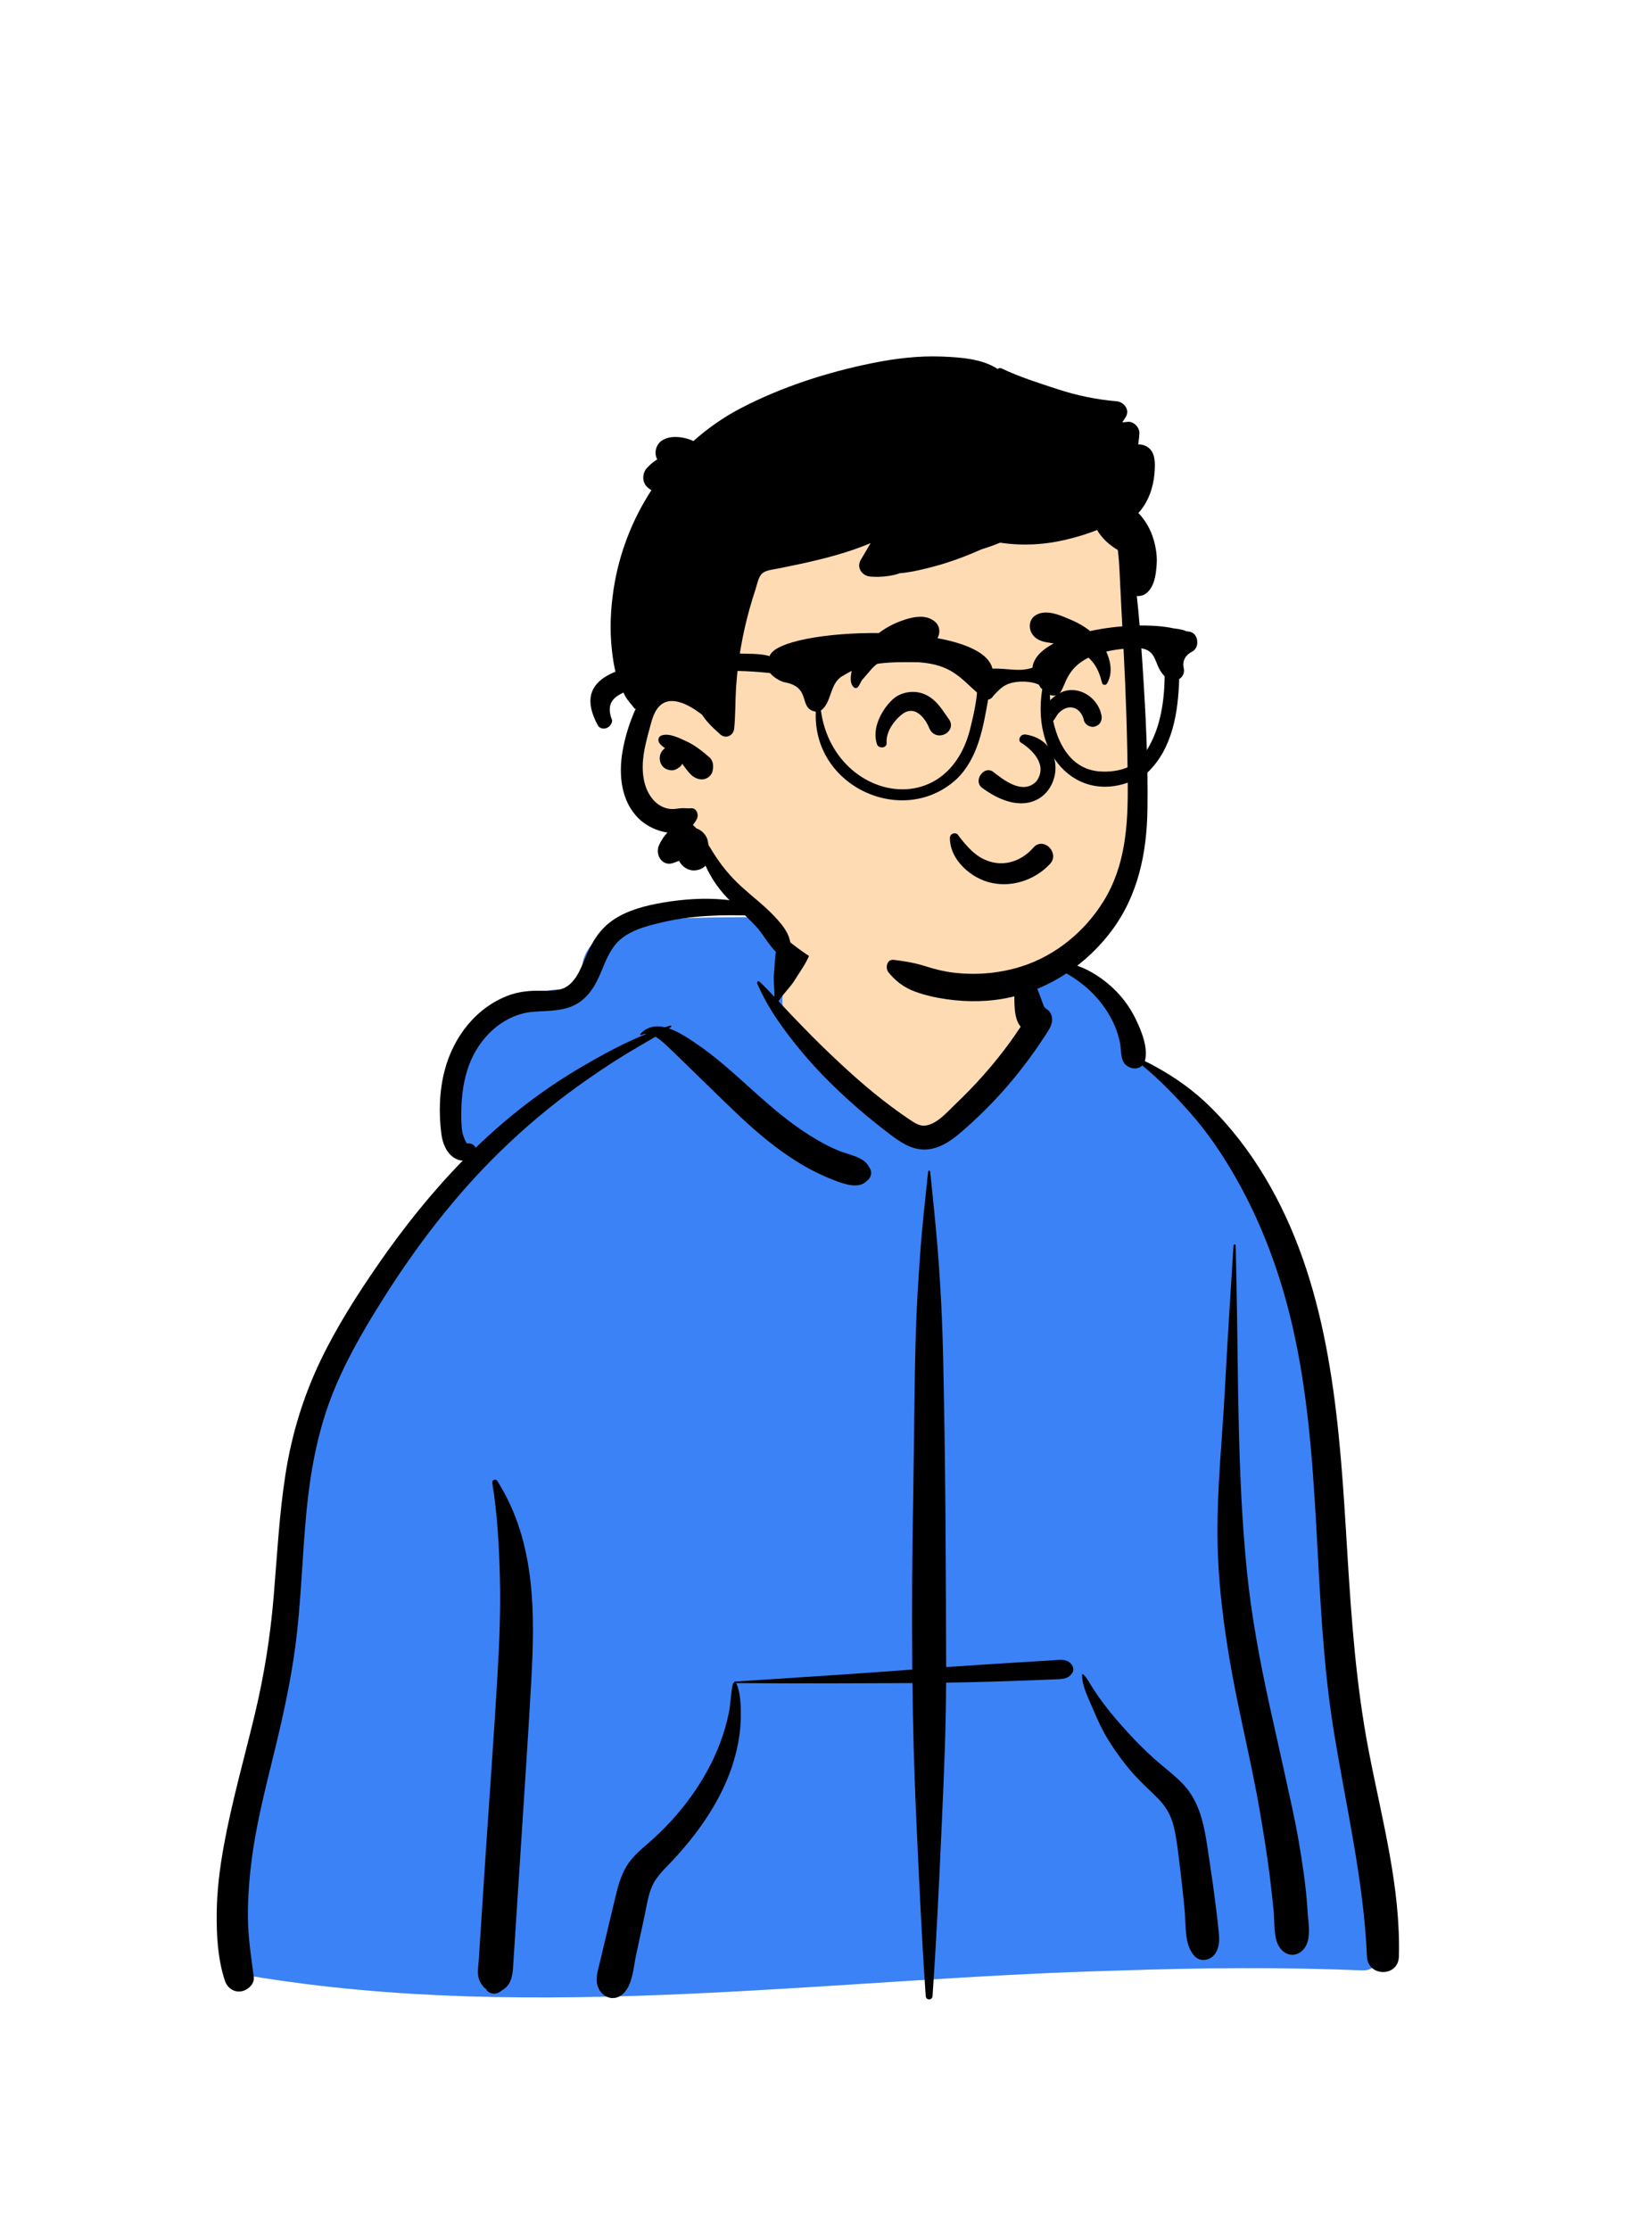 <svg width="512" height="691" viewBox="0 0 512 691" fill="none" xmlns="http://www.w3.org/2000/svg">
<path fill-rule="evenodd" clip-rule="evenodd" d="M422.647 610.56C431.357 610.14 427.854 594.902 427.229 589.306C420.333 568.867 421.954 546.568 419.241 525.145C417.552 505.146 415.381 485.209 413.554 465.225C409.968 424.661 384.211 342.081 354.818 328.801C351.116 312.553 335.823 297.386 316.474 297.386C303.278 281.763 287.394 270.769 267.021 272.989C258.601 273.372 250.437 282.302 242.369 284.027C237.852 284.65 197.767 283.046 189.737 287.816C184.144 290.688 179.094 295.995 180.739 302.753C183.363 310.939 175.209 302.081 158.198 310.819C123.51 331.654 144.238 359.527 145.156 360.39C123.51 390.511 104.59 414.947 95.836 451.763C90.162 479.096 90.801 507.312 86.047 534.786C84.369 544.312 81.794 553.512 79.008 562.763C75.988 574.87 74.52 605.044 72.856 605.314C69.824 606.067 74.608 612.293 77.82 612.298C166.89 627.074 257.364 612.91 346.912 610.596C372.149 609.718 397.412 609.516 422.647 610.56Z" fill="#FFDBB4"/>
<path fill-rule="evenodd" clip-rule="evenodd" d="M242.481 310.55C242.481 320.03 275.396 355.257 286.756 352.933C294.328 351.383 305.77 341.279 321.081 322.62V310.55L317.774 297.409C336.506 298.069 351.199 312.919 354.818 328.801C383.917 341.949 409.452 423.016 413.44 463.996L413.554 465.225C415.381 485.209 417.552 505.146 419.241 525.145C421.954 546.568 420.333 568.867 427.229 589.306L427.27 589.653C427.989 595.506 431.183 610.148 422.647 610.56C397.412 609.516 372.149 609.718 346.912 610.596C257.364 612.91 166.89 627.074 77.82 612.298C74.608 612.293 69.824 606.067 72.856 605.314C74.52 605.044 75.988 574.87 79.008 562.763L79.581 560.85C82.145 552.242 84.485 543.655 86.047 534.786C90.801 507.312 90.162 479.096 95.836 451.763C104.59 414.947 123.51 390.511 145.156 360.39C144.238 359.527 123.51 331.654 158.198 310.819C175.209 302.081 183.363 310.939 180.739 302.753C179.094 295.995 184.144 290.688 189.737 287.816C197.767 283.046 237.852 284.65 242.369 284.027C244.468 283.578 246.573 282.642 248.687 281.496L248.32 282.717C244.428 295.764 242.481 305.042 242.481 310.55Z" fill="#3B82F6"/>
<path fill-rule="evenodd" clip-rule="evenodd" d="M287.648 363.049C287.69 362.641 288.239 362.642 288.282 363.049L288.911 369.12C289.676 376.535 290.412 383.935 290.946 391.385C291.612 400.674 292.057 409.962 292.272 419.272C293.02 451.697 293.169 484.14 293.232 516.574C297.618 516.27 302.004 515.977 306.392 515.694C309.37 515.502 312.347 515.318 315.325 515.136L322.918 514.676L326.044 514.484C328.157 514.353 330.557 513.821 332.034 515.693C332.625 516.442 332.922 517.415 332.371 518.305C331.099 520.356 329.146 520.284 326.937 520.373C324.853 520.457 322.769 520.54 320.685 520.62C316.219 520.794 311.754 520.957 307.286 521.083C302.598 521.214 297.912 521.321 293.226 521.401C293.178 535.093 292.612 548.768 291.999 562.445L291.722 568.6C290.972 585.245 290.166 601.904 289.021 618.526C288.927 619.887 287.002 619.884 286.908 618.526C285.619 599.807 284.768 581.047 283.924 562.303C283.312 548.712 282.956 535.118 282.786 521.522C282.167 521.526 281.547 521.535 280.928 521.537C263.338 521.614 245.753 521.69 228.164 521.525C228.193 521.56 228.222 521.595 228.241 521.641C229.514 524.646 229.635 528.481 229.604 531.706C229.569 535.405 229.07 539.059 228.219 542.656C225.167 555.542 217.295 567.083 208.329 576.626L208.037 576.936C205.922 579.171 203.496 581.416 202.197 584.263C200.871 587.169 200.411 590.569 199.756 593.692L199.68 594.051L197.121 605.872C196.307 609.627 196.077 615.103 193.105 617.812C190.332 620.34 186.659 619.019 185.354 615.765C184.335 613.225 185.35 610.435 185.953 607.897L190.682 588.019C191.459 584.777 192.308 581.514 193.985 578.602C195.702 575.619 198.22 573.457 200.79 571.245C205.655 567.056 210.122 562.26 213.899 557.067C217.675 551.876 220.902 546.154 223.165 540.138C224.298 537.126 225.226 533.997 225.867 530.842C226.476 527.849 226.47 524.749 227.122 521.787C227.166 521.583 227.339 521.442 227.537 521.38C227.49 521.248 227.562 521.07 227.746 521.058L242.132 520.133C254.919 519.308 267.706 518.462 280.481 517.496L282.739 517.332C282.564 499.192 282.712 481.048 283.04 462.901C283.34 446.26 283.347 429.614 283.841 412.975C284.088 404.717 284.618 396.478 285.208 388.237C285.812 379.809 286.779 371.452 287.648 363.049ZM152.576 459.539C152.422 458.615 153.585 458.042 154.121 458.887C160.246 468.543 163.2 479.032 164.444 490.332C165.544 500.305 165.22 510.421 164.672 520.42C164.088 531.085 163.407 541.747 162.718 552.406L161.659 568.751L159.002 609.729C158.812 612.66 158.147 615.325 155.623 616.688C155.304 616.955 154.971 617.194 154.583 617.401C153.219 618.13 151.411 617.762 150.623 616.363L150.939 616.571C151.214 616.744 150.905 616.502 150.011 615.845L149.253 614.864C148.701 614.035 148.349 613.221 148.208 612.236C147.988 610.705 148.273 609.027 148.373 607.489L150.114 580.619C151.469 559.73 153.05 538.846 154.242 517.946C154.798 508.206 155.187 498.456 154.923 488.698C154.661 478.994 154.167 469.126 152.576 459.539ZM205.567 279.664L205.907 279.607C218.073 277.586 231.303 277.964 242.423 283.83C242.515 283.878 242.473 284.031 242.369 284.027L238.79 283.884C227.46 283.44 216.165 283.177 205.024 285.839L203.884 286.114C199.872 287.093 195.682 288.291 192.46 290.941C189.38 293.474 187.846 297.382 186.371 300.979L186.174 301.454C184.678 305.007 182.784 308.377 179.504 310.598C175.256 313.475 170.148 313.123 165.277 313.514C156.701 314.203 149.689 320.419 146.201 328.025C144.088 332.631 143.187 337.795 143.009 342.831C142.917 345.396 142.904 348.06 143.246 350.607C143.355 351.422 144.362 354.389 144.875 354.318C146.016 354.16 147.059 354.755 147.415 355.666C150.232 352.944 153.131 350.3 156.124 347.751C163.582 341.398 171.616 335.641 180.077 330.694C186.534 326.917 193.345 323.176 200.398 320.348C199.839 320.336 199.288 320.447 198.755 320.724C198.521 320.846 198.289 320.553 198.474 320.359C200.695 318.022 203.356 317.689 206.039 318.312C206.611 318.13 207.184 317.954 207.759 317.787C208.045 317.703 208.188 318.098 207.954 318.25L207.295 318.671C210.222 319.652 213.095 321.579 215.369 323.099C221.904 327.467 227.655 332.806 233.486 338.045L234.546 338.995C239.678 343.577 244.94 348.031 250.771 351.707C253.823 353.631 257.029 355.411 260.392 356.735C263.276 357.872 267.972 358.587 269.322 361.635C270.523 363.094 270.021 364.956 268.615 365.937C266.244 368.548 261.5 366.861 258.674 365.774C255.267 364.463 251.966 362.888 248.819 361.04C242.707 357.452 237.073 352.991 231.824 348.246C226.342 343.289 221.171 338.024 215.839 332.912C213.529 330.697 211.272 328.43 208.958 326.219L207.796 325.118C206.615 324.01 204.933 322.284 203.134 321.239C199.745 323.261 196.304 325.199 192.946 327.273C188.258 330.168 183.708 333.271 179.229 336.477C170.605 342.648 162.433 349.56 154.846 356.968C140.932 370.555 129.078 386.07 118.722 402.498L117.935 403.75C112.051 413.152 106.486 422.859 102.54 433.249C98.198 444.682 96.087 456.705 94.939 468.841C93.801 480.891 93.417 493.001 92.145 505.039C90.84 517.386 88.269 529.46 85.345 541.511L84.647 544.368C82.002 555.161 79.271 565.954 77.911 577.001C77.184 582.903 76.748 588.885 76.847 594.834C76.946 600.817 77.886 606.668 78.644 612.589C78.935 614.857 76.703 616.75 74.706 617.051C72.409 617.396 70.436 615.931 69.722 613.797C67.497 607.145 67.092 599.792 67.162 592.81C67.233 585.722 68.137 578.681 69.41 571.715C71.913 558.013 75.776 544.594 79.008 531.057C81.856 519.124 83.767 507.171 84.797 494.947C85.867 482.265 86.507 469.54 88.458 456.95C90.384 444.52 94.008 432.647 99.473 421.313C104.448 410.993 110.651 401.28 117.154 391.865C125.051 380.433 133.724 369.554 143.418 359.642C142.547 359.604 141.653 359.323 140.832 358.811C138.32 357.244 137.15 354.178 136.79 351.379C135.948 344.831 136.151 337.995 137.835 331.593C140.552 321.265 147.602 312.089 157.819 308.366C160.449 307.408 163.245 307.058 166.032 306.989C168.677 306.923 171.565 307.268 174.117 306.43C178.179 305.094 179.92 300.31 181.445 296.683L181.515 296.517C183.471 291.895 185.818 287.934 190.054 285.048C194.573 281.969 200.235 280.569 205.567 279.664ZM321.171 297.941C324.827 296.673 329.398 297.824 332.974 298.932C336.957 300.167 340.638 302.442 343.794 305.143C347.123 307.992 349.875 311.509 351.819 315.439L352.004 315.818C353.78 319.463 355.802 324.467 354.907 328.472C354.881 328.585 354.852 328.695 354.819 328.801C362.073 332.372 368.772 336.845 374.606 342.515C381.399 349.116 387.151 356.628 392.018 364.743C411.351 396.975 414.753 435.685 417.037 472.444L417.606 481.764C418.846 501.889 420.297 521.967 424.066 541.815L424.341 543.248C428.369 564.028 434.136 584.968 433.552 606.286C433.377 612.673 423.938 612.629 423.664 606.286C422.634 582.408 417.063 559.354 413.29 535.85C406.651 494.497 409.977 451.865 400.571 410.927C396.88 394.862 391.162 379.278 382.997 364.937C378.963 357.853 374.348 351.007 368.943 344.896C364.292 339.637 359.458 334.576 354.023 330.155C352.286 331.895 348.816 331.008 347.909 328.472C347.286 326.729 347.468 324.691 347.068 322.865C346.697 321.17 346.186 319.49 345.504 317.895C344.146 314.715 342.152 311.661 339.85 309.087C337.364 306.305 334.506 303.994 331.308 302.085C328.088 300.164 324.567 299.59 321.171 298.186C321.057 298.138 321.046 297.985 321.171 297.941ZM335.376 518.942C335.381 518.774 335.579 518.695 335.701 518.807C336.982 519.987 337.757 521.68 338.701 523.131C339.789 524.804 340.931 526.443 342.129 528.039C344.53 531.238 347.202 534.253 349.895 537.206C352.4 539.953 355.07 542.584 357.84 545.064C360.841 547.752 364.203 550.15 366.93 553.125C372.618 559.335 373.537 567.858 374.738 575.86L374.869 576.725C375.601 581.474 376.257 586.236 376.848 591.005C377.136 593.324 377.422 595.646 377.657 597.971L377.728 598.708C377.937 600.985 377.994 603.294 376.686 605.284C375.287 607.412 372.105 608.158 370.214 606.117C366.964 602.611 367.573 596.385 367.15 591.875C366.801 588.146 366.405 584.421 365.961 580.702L365.736 578.843C365.213 574.613 364.788 570.298 363.821 566.14C362.967 562.479 361.342 559.716 358.674 557.064C355.987 554.392 353.195 551.898 350.715 549.021C348.084 545.97 345.711 542.698 343.573 539.283C341.744 536.362 340.278 533.183 338.935 530.009L338.713 529.48C337.415 526.383 335.274 522.353 335.376 518.942ZM382.3 385.951C382.328 385.519 382.966 385.512 382.976 385.951C383.056 389.665 383.134 393.379 383.211 397.094C383.831 427.024 383.449 457.026 386.451 486.854C387.868 500.918 390.475 514.774 393.493 528.574C395.037 535.635 396.657 542.679 398.196 549.741C399.696 556.623 401.304 563.539 402.494 570.486C403.664 577.313 404.711 584.193 405.181 591.108L405.239 592.01C405.441 595.36 406.407 600.286 404.563 603.255C402.564 606.472 398.738 606.53 396.597 603.459C394.586 600.577 395.086 595.449 394.731 592.01C394.37 588.506 393.988 585 393.555 581.504C392.709 574.686 391.594 567.883 390.435 561.111C388.02 547.008 384.518 533.082 381.934 519.002C379.284 504.574 377.401 490.042 377.322 475.352C377.243 460.538 378.811 445.752 379.603 430.969C380.407 415.956 381.321 400.953 382.3 385.951ZM240.923 292.855C241.726 290.15 244.562 288.458 247.328 289.218C249.864 289.915 251.957 292.992 250.966 295.625C249.884 298.498 247.994 300.948 246.4 303.559C244.928 305.972 242.781 307.872 241.281 310.242L242.934 312.023C243.76 312.912 244.589 313.796 245.428 314.664L248.31 317.649C250.554 319.97 252.813 322.278 255.135 324.518C261.965 331.105 268.902 337.477 276.55 343.118C278.291 344.402 280.045 345.678 281.849 346.874L282.522 347.32C283.759 348.13 285.14 348.926 286.635 348.789C290.267 348.455 293.549 344.597 296.046 342.196L296.176 342.071C302.362 336.185 308.09 329.749 313.098 322.829C314.21 321.291 315.286 319.728 316.335 318.146C313.914 315.317 314.492 309.796 314.358 306.366C314.264 303.954 314.257 301.541 314.244 299.128L314.237 298.641C314.208 297.079 314.137 295.58 315.151 294.295C315.21 294.22 315.332 294.223 315.408 294.262C316.796 294.989 317.224 296.208 317.817 297.574L317.878 297.716C318.6 299.357 319.29 301.012 319.989 302.662C320.72 304.389 321.391 306.142 322.07 307.89C322.387 308.703 322.689 309.519 322.984 310.34C323.164 310.864 323.35 311.386 323.541 311.906L323.586 311.947C323.839 312.161 324.053 312.387 324.237 312.62C325.012 313.008 325.627 313.714 325.916 314.752C326.545 317.011 325.244 318.852 324.083 320.645C319.369 327.929 313.995 334.87 308.021 341.167C305.054 344.295 301.933 347.283 298.683 350.117L298.115 350.609C295.196 353.117 292.026 355.494 288.128 356.081C283.566 356.767 279.853 354.498 276.36 351.884L276.012 351.622C272.701 349.115 269.457 346.521 266.313 343.807C259.905 338.273 253.808 332.332 248.397 325.814C243.134 319.474 237.932 312.384 234.687 304.755C234.49 304.291 235.01 303.804 235.417 304.192C237.002 305.701 238.527 307.292 240.033 308.903C240.075 306.531 239.638 304.14 239.881 301.753C240.178 298.853 240.092 295.648 240.923 292.855Z" fill="black"/>
<path fill-rule="evenodd" clip-rule="evenodd" d="M350.05 218.164C349.082 209.638 350.335 191.818 350.419 190.735C350.95 183.89 347.75 156.862 341.7 159.352C331.553 151.301 318.037 149.524 305.399 148.674C279.148 146.91 251.222 150.96 230.952 168.666C220.927 177.861 211.168 191.234 211.952 205.158C202.844 218.357 190.004 236.463 201.352 251.893C205.21 256.823 211.341 258.659 216.186 262.392C225.933 270.272 232.048 281.579 241.888 289.411C267.956 312.888 312.219 317.792 337.831 291.089C357.635 271.75 354.433 242.819 350.95 218.164C348.607 201.589 351.939 234.798 350.05 218.164Z" fill="#FFDBB4"/>
<path fill-rule="evenodd" clip-rule="evenodd" d="M270.332 112.519C277.352 111.099 284.561 110.215 291.731 110.481L292.284 110.503C297.678 110.719 304.51 111.197 309.216 114.341C309.486 114.068 309.922 113.929 310.317 114.117C315.909 116.793 322.06 118.727 327.948 120.649C333.809 122.561 339.89 123.824 346.033 124.333C348.344 124.524 350.322 127.026 348.859 129.269C348.511 129.804 348.171 130.344 347.834 130.885C348.399 130.826 348.963 130.765 349.528 130.708C351.387 130.52 353.244 132.508 353.134 134.322C353.065 135.463 352.942 136.59 352.761 137.704C353.469 137.689 354.172 137.796 354.852 138.084C358.296 139.541 358.056 143.651 357.798 146.779C357.441 151.119 355.822 155.715 352.815 158.963C355.06 161.301 356.649 164.092 357.597 167.406C358.285 169.827 358.668 172.405 358.479 174.925L358.419 175.679C358.185 178.414 357.721 181.441 355.758 183.408C354.75 184.422 353.509 184.792 352.326 184.675C353.041 190.976 353.5 197.314 353.932 203.629L354.134 206.647C355.097 221.242 355.821 235.933 355.632 250.552C355.456 264.214 352.762 277.475 344.402 288.568C336.787 298.669 325.854 306.116 313.486 308.947C306.82 310.475 300.015 310.583 293.269 309.609C289.999 309.136 286.707 308.41 283.603 307.265C280.168 305.994 277.699 304.123 275.387 301.32C274.294 299.99 274.82 297.159 276.997 297.425C280.29 297.825 283.296 298.308 286.453 299.284L286.905 299.427C290.049 300.436 293.305 301.189 296.592 301.509C303.326 302.163 310.161 301.505 316.611 299.458C327.113 296.123 336.158 288.69 341.955 279.35C348.836 268.28 349.614 255.713 349.515 242.984C349.408 229.016 348.955 215.04 348.215 201.086L348.089 198.761C347.698 191.58 347.32 184.395 346.988 177.21C346.884 174.957 346.727 172.685 346.443 170.436C343.848 168.912 341.523 166.811 340.007 164.22C336.963 165.482 333.76 166.392 330.814 167.118C323.99 168.8 316.904 169.209 309.958 168.155C308.084 168.931 306.173 169.613 304.233 170.2C303.708 170.433 303.184 170.662 302.66 170.886C297.982 172.892 293.237 174.591 288.299 175.835L287.086 176.139C284.488 176.781 281.665 177.413 278.9 177.611C278.445 177.787 277.955 177.936 277.419 178.067C274.901 178.68 272.288 178.874 269.707 178.657C267.192 178.445 265.375 175.899 266.76 173.514C267.772 171.774 268.794 170.039 269.823 168.308C266.239 169.804 262.537 171.049 258.805 172.103C255.036 173.167 251.213 174.064 247.385 174.889C245.338 175.326 243.284 175.714 241.242 176.151C239.78 176.462 237.536 176.624 236.343 177.589C235.026 178.648 234.653 181.118 234.153 182.642C233.496 184.621 232.88 186.608 232.318 188.619C231.199 192.63 230.281 196.701 229.571 200.812C228.86 204.927 228.383 209.083 228.117 213.252C227.852 217.417 227.969 221.609 227.542 225.756C227.312 227.956 224.956 229.087 223.216 227.55C223.011 227.37 222.806 227.187 222.602 227.003L222.298 226.725C220.809 225.373 219.365 223.94 218.174 222.326C217.958 222.028 217.751 221.717 217.558 221.402C217.526 221.402 217.499 221.393 217.468 221.37L217.137 221.121C213.5 218.408 207.423 214.87 203.876 219.378C202.746 220.814 202.167 222.643 201.687 224.407L200.844 227.564C200.299 229.625 199.786 231.698 199.486 233.806C198.807 238.53 199.149 243.975 202.392 247.762C203.687 249.276 205.473 250.358 207.465 250.642C208.576 250.795 209.673 250.606 210.775 250.466C211.895 250.326 212.974 250.552 214.095 250.444C215.876 250.268 216.654 252.404 215.988 253.748C215.628 254.469 215.205 255.091 214.724 255.618C215.111 255.952 215.48 256.312 215.835 256.691C216.888 257.029 217.832 257.755 218.538 258.715C219.109 259.49 219.406 260.333 219.456 261.221C219.518 261.442 219.572 261.667 219.622 261.897L220.587 263.467C220.799 263.811 221.011 264.151 221.223 264.485C223.678 268.361 226.404 271.642 229.791 274.735C233.052 277.71 236.591 280.373 239.654 283.565L240.015 283.944C242.871 286.96 245.881 290.61 244.763 294.996C244.475 296.123 242.905 296.934 241.88 296.172C238.584 293.72 236.924 289.835 234.127 286.86C231.248 283.795 228.059 281.041 225.172 277.984C222.442 275.1 220.287 271.832 218.664 268.235C218.016 268.951 217.072 269.461 215.763 269.659C213.514 269.997 211.418 268.676 210.438 266.725C209.808 267.004 209.165 267.257 208.517 267.455C205.108 268.501 202.963 264.701 204.249 261.893C204.937 260.387 205.796 259.08 206.863 257.98C203.529 257.52 200.138 255.794 197.948 253.639C192.452 248.226 191.697 240.09 192.934 232.855C193.59 229.02 194.723 225.139 196.194 221.537C196.45 220.91 196.725 220.279 197.026 219.657C196.86 219.653 196.689 219.581 196.581 219.441C195.587 218.08 194.377 216.966 193.639 215.443C192.96 214.046 192.205 212.63 191.669 211.174C190.568 208.195 190.028 204.832 189.668 201.681C188.926 195.231 189.214 188.822 190.199 182.412C191.876 171.495 195.928 161.047 201.896 151.88C201.571 151.709 201.26 151.502 200.97 151.258L200.826 151.133L200.593 150.922C198.89 149.377 199.037 146.482 200.593 144.917L201.085 144.423C201.707 143.804 202.244 143.313 203.249 142.638C203.398 142.539 203.549 142.445 203.703 142.357C203.176 141.383 202.994 140.243 203.36 138.986C204.638 134.607 210.925 134.762 214.91 136.672C219.319 132.728 224.208 129.305 229.507 126.532C242.128 119.933 256.398 115.331 270.332 112.519ZM205.095 227.866C207.452 227.095 210.582 228.713 212.7 229.687C215.385 230.922 217.67 232.747 219.883 234.676C220.985 235.641 221.182 237.219 220.908 238.566C220.881 238.702 220.854 238.841 220.823 238.981C220.53 240.419 218.929 241.55 217.512 241.51C214.548 241.429 213.137 238.864 211.459 236.691C211.261 237.043 211.014 237.367 210.708 237.611L210.501 237.773C209.805 238.304 209.037 238.729 208.117 238.688C207.465 238.657 206.84 238.49 206.264 238.188C204.825 237.426 204.191 235.56 204.582 234.041C204.825 233.085 205.382 232.337 206.111 231.819L205.84 231.632C205.258 231.227 204.728 230.8 204.315 230.169L204.222 230.02H204.258C203.808 229.245 204.101 228.19 205.095 227.866Z" fill="black"/>
<path fill-rule="evenodd" clip-rule="evenodd" d="M316.413 273.226C313.093 274.188 309.529 274.274 306.145 273.281C303.075 272.38 299.923 270.397 297.664 267.774C295.657 265.443 294.357 262.611 294.408 259.587C294.414 259.242 294.538 258.954 294.728 258.73C294.932 258.489 295.218 258.324 295.523 258.252C295.838 258.178 296.171 258.205 296.454 258.333C296.71 258.45 296.93 258.647 297.067 258.937C297.414 259.393 297.76 259.842 298.107 260.279C300.899 263.727 303.602 266.303 307.8 267.227C310.078 267.728 312.353 267.506 314.44 266.741C316.674 265.922 318.694 264.482 320.276 262.639C320.992 261.806 321.836 261.466 322.662 261.461C323.597 261.454 324.522 261.889 325.219 262.584C325.904 263.267 326.362 264.196 326.404 265.167C326.44 266.019 326.162 266.909 325.423 267.704C322.987 270.32 319.829 272.237 316.413 273.226ZM316.311 230.048C319.714 232.117 324.9 236.941 321.239 242.071C316.929 246.593 310.724 241.408 307.666 239.063C304.831 237.245 301.645 241.92 304.276 244.042C326.371 260.402 335.338 230.589 318.032 227.615C316.127 227.288 315.419 229.408 316.311 230.048ZM284.473 220.944C283.379 220.245 282.093 220.004 280.666 220.653C279.552 221.16 277.597 222.85 276.237 225.071C275.306 226.591 274.647 228.373 274.784 230.23C274.816 230.661 274.657 230.979 274.405 231.214C274.207 231.4 273.92 231.536 273.583 231.579C273.297 231.615 272.977 231.583 272.717 231.501C272.222 231.347 271.96 231.026 271.862 230.764C270.909 228.234 271.319 225.411 272.387 222.864C273.828 219.427 276.444 216.548 278.158 215.62C281.091 214.031 284.551 213.958 287.488 215.577C289.988 216.955 291.552 219.179 293.107 221.446C293.437 221.928 293.765 222.406 294.104 222.876C294.784 223.818 294.851 224.752 294.588 225.553C294.297 226.441 293.553 227.19 292.624 227.581C291.765 227.944 290.768 227.995 289.885 227.622C289.14 227.308 288.456 226.695 288.023 225.655C287.294 223.904 286.08 221.972 284.473 220.944ZM340.03 224.841C339.28 225.231 338.694 225.349 337.863 225.1C337.404 224.962 336.95 224.697 336.594 224.341C336.242 223.989 335.987 223.551 335.888 223.064C335.645 221.864 334.989 220.741 334.053 220.009C333.254 219.383 332.244 219.051 331.125 219.238C329.917 219.44 328.766 220.215 327.973 221.128C327.708 221.434 327.5 221.781 327.291 222.126C326.901 222.771 326.521 223.37 325.983 223.844C325.778 224.024 325.471 224.149 325.173 224.149C325.052 224.149 324.929 224.129 324.812 224.093C323.609 222.886 323.378 221.97 323.417 221.062C323.457 220.11 323.833 219.145 324.439 218.246C325.863 216.135 328.565 214.405 330.388 214.013C332.885 213.476 335.365 214.121 337.353 215.516C339.399 216.951 340.915 219.179 341.388 221.69C341.501 222.295 341.453 222.948 341.223 223.514C340.998 224.067 340.606 224.541 340.03 224.841ZM289.981 198.444C288.482 199.904 286.708 200.13 284.914 200.331C283.917 200.444 283.121 200.535 282.338 200.712C280.185 201.198 278.057 201.93 276.116 202.984C274.086 204.086 271.875 205.415 270.284 207.118C269.905 207.523 269.549 207.948 269.192 208.374C268.866 208.762 268.552 209.136 268.222 209.497C267.842 209.911 267.481 210.345 267.123 210.778C266.901 211.144 266.857 211.234 266.813 211.327C266.745 211.468 266.667 211.625 266.578 211.794C266.456 212.025 266.312 212.278 266.162 212.507C265.913 212.926 265.779 213.042 265.663 213.094C265.471 213.179 265.289 213.221 265.112 213.198C264.947 213.177 264.791 213.098 264.637 212.967C263.867 212.317 263.64 211.25 263.664 210.118C263.699 208.399 264.333 206.496 264.917 205.327C266.276 202.609 268.16 199.783 270.425 197.755C273.011 195.439 275.839 193.686 279.088 192.478C281.106 191.728 283.444 191.038 285.643 191.125C287.227 191.188 288.738 191.659 289.986 192.834C290.753 193.556 291.12 194.582 291.12 195.607C291.12 196.653 290.738 197.706 289.981 198.444ZM343.077 211.815C342.982 211.972 342.85 212.079 342.703 212.144C342.55 212.212 342.378 212.231 342.213 212.203C342.049 212.176 341.893 212.101 341.769 211.988C341.651 211.879 341.56 211.734 341.52 211.557C340.525 207.187 338.593 203.935 334.47 201.839C332.441 200.807 330.109 200.152 327.901 199.629C327.259 199.477 326.581 199.379 325.898 199.279C323.758 198.967 321.603 198.609 320.208 196.879C319.367 195.837 319.015 194.504 319.214 193.286C319.402 192.138 320.072 191.086 321.291 190.455C324.326 188.886 328.096 190.426 331.161 191.738C331.388 191.835 331.611 191.93 331.829 192.022C334.826 193.287 337.559 194.957 339.806 197.345C341.588 199.24 343.24 202.04 343.905 204.921C344.458 207.318 344.328 209.765 343.077 211.815Z" fill="black"/>
<path fill-rule="evenodd" clip-rule="evenodd" d="M354.314 234.083C351.279 238.16 345.653 239.458 340.464 239.01C329.273 237.933 325.751 225.221 325.384 215.341C332.889 217.452 324.749 202.499 350.403 200.855C359.446 200.101 356.953 205.563 360.949 209.554C360.867 217.93 359.472 227.031 354.314 234.083ZM301.008 224.458C294.401 255.404 258.22 248.043 254.419 220.148C257.928 217.67 257.004 211.553 261.364 209.337C268.274 204.921 276.912 205.11 284.76 205.214C294.79 205.903 297.648 210.059 302.801 214.592C302.553 217.62 301.838 221.209 301.008 224.458ZM368.647 195.73C368.276 195.668 367.904 195.61 367.533 195.555C367.243 195.391 366.903 195.264 366.507 195.188C365.603 194.959 364.706 194.804 363.81 194.721C350.951 191.826 321.201 195.936 319.973 206.911C315.878 208.278 312.335 207.053 307.588 207.175C303.975 192.073 241.516 194.204 238.512 203.31C238.5 203.306 238.489 203.304 238.477 203.3C235.591 202.407 231.336 202.622 228.032 202.481C220.978 202.333 213.916 202.962 207.015 204.45C194.091 206.504 176.452 208.908 185.441 225.049C185.443 225.051 185.444 225.055 185.446 225.057L185.447 225.056C186.997 226.644 189.626 225.365 189.723 223.216C186.701 215.569 193.527 214.651 198.778 212.453C211.846 207.758 225.15 207.108 238.664 208.56C239.681 209.757 241.224 210.801 242.855 211.347C251.891 212.847 247.129 219.551 252.84 220.526C251.791 243.894 280.159 256.649 296.596 241.288C303.158 234.871 304.723 225.365 306.244 216.797C307.049 216.616 307.56 216.176 307.859 215.594C309.794 213.662 311.01 211.878 314.836 211.347C318.662 210.817 321.607 211.881 322.005 212.207C322.106 212.41 322.214 212.613 322.339 212.815C322.514 213.118 322.752 213.359 323.022 213.549C319.244 236.818 337.307 251.534 355.542 239.466C363.465 232.012 365.14 220.599 365.47 210.413C366.544 209.765 367.225 208.509 366.853 206.93C366.34 204.752 367.542 202.867 369.456 201.921C371.942 200.692 371.502 196.203 368.647 195.73Z" fill="black"/>
</svg>

